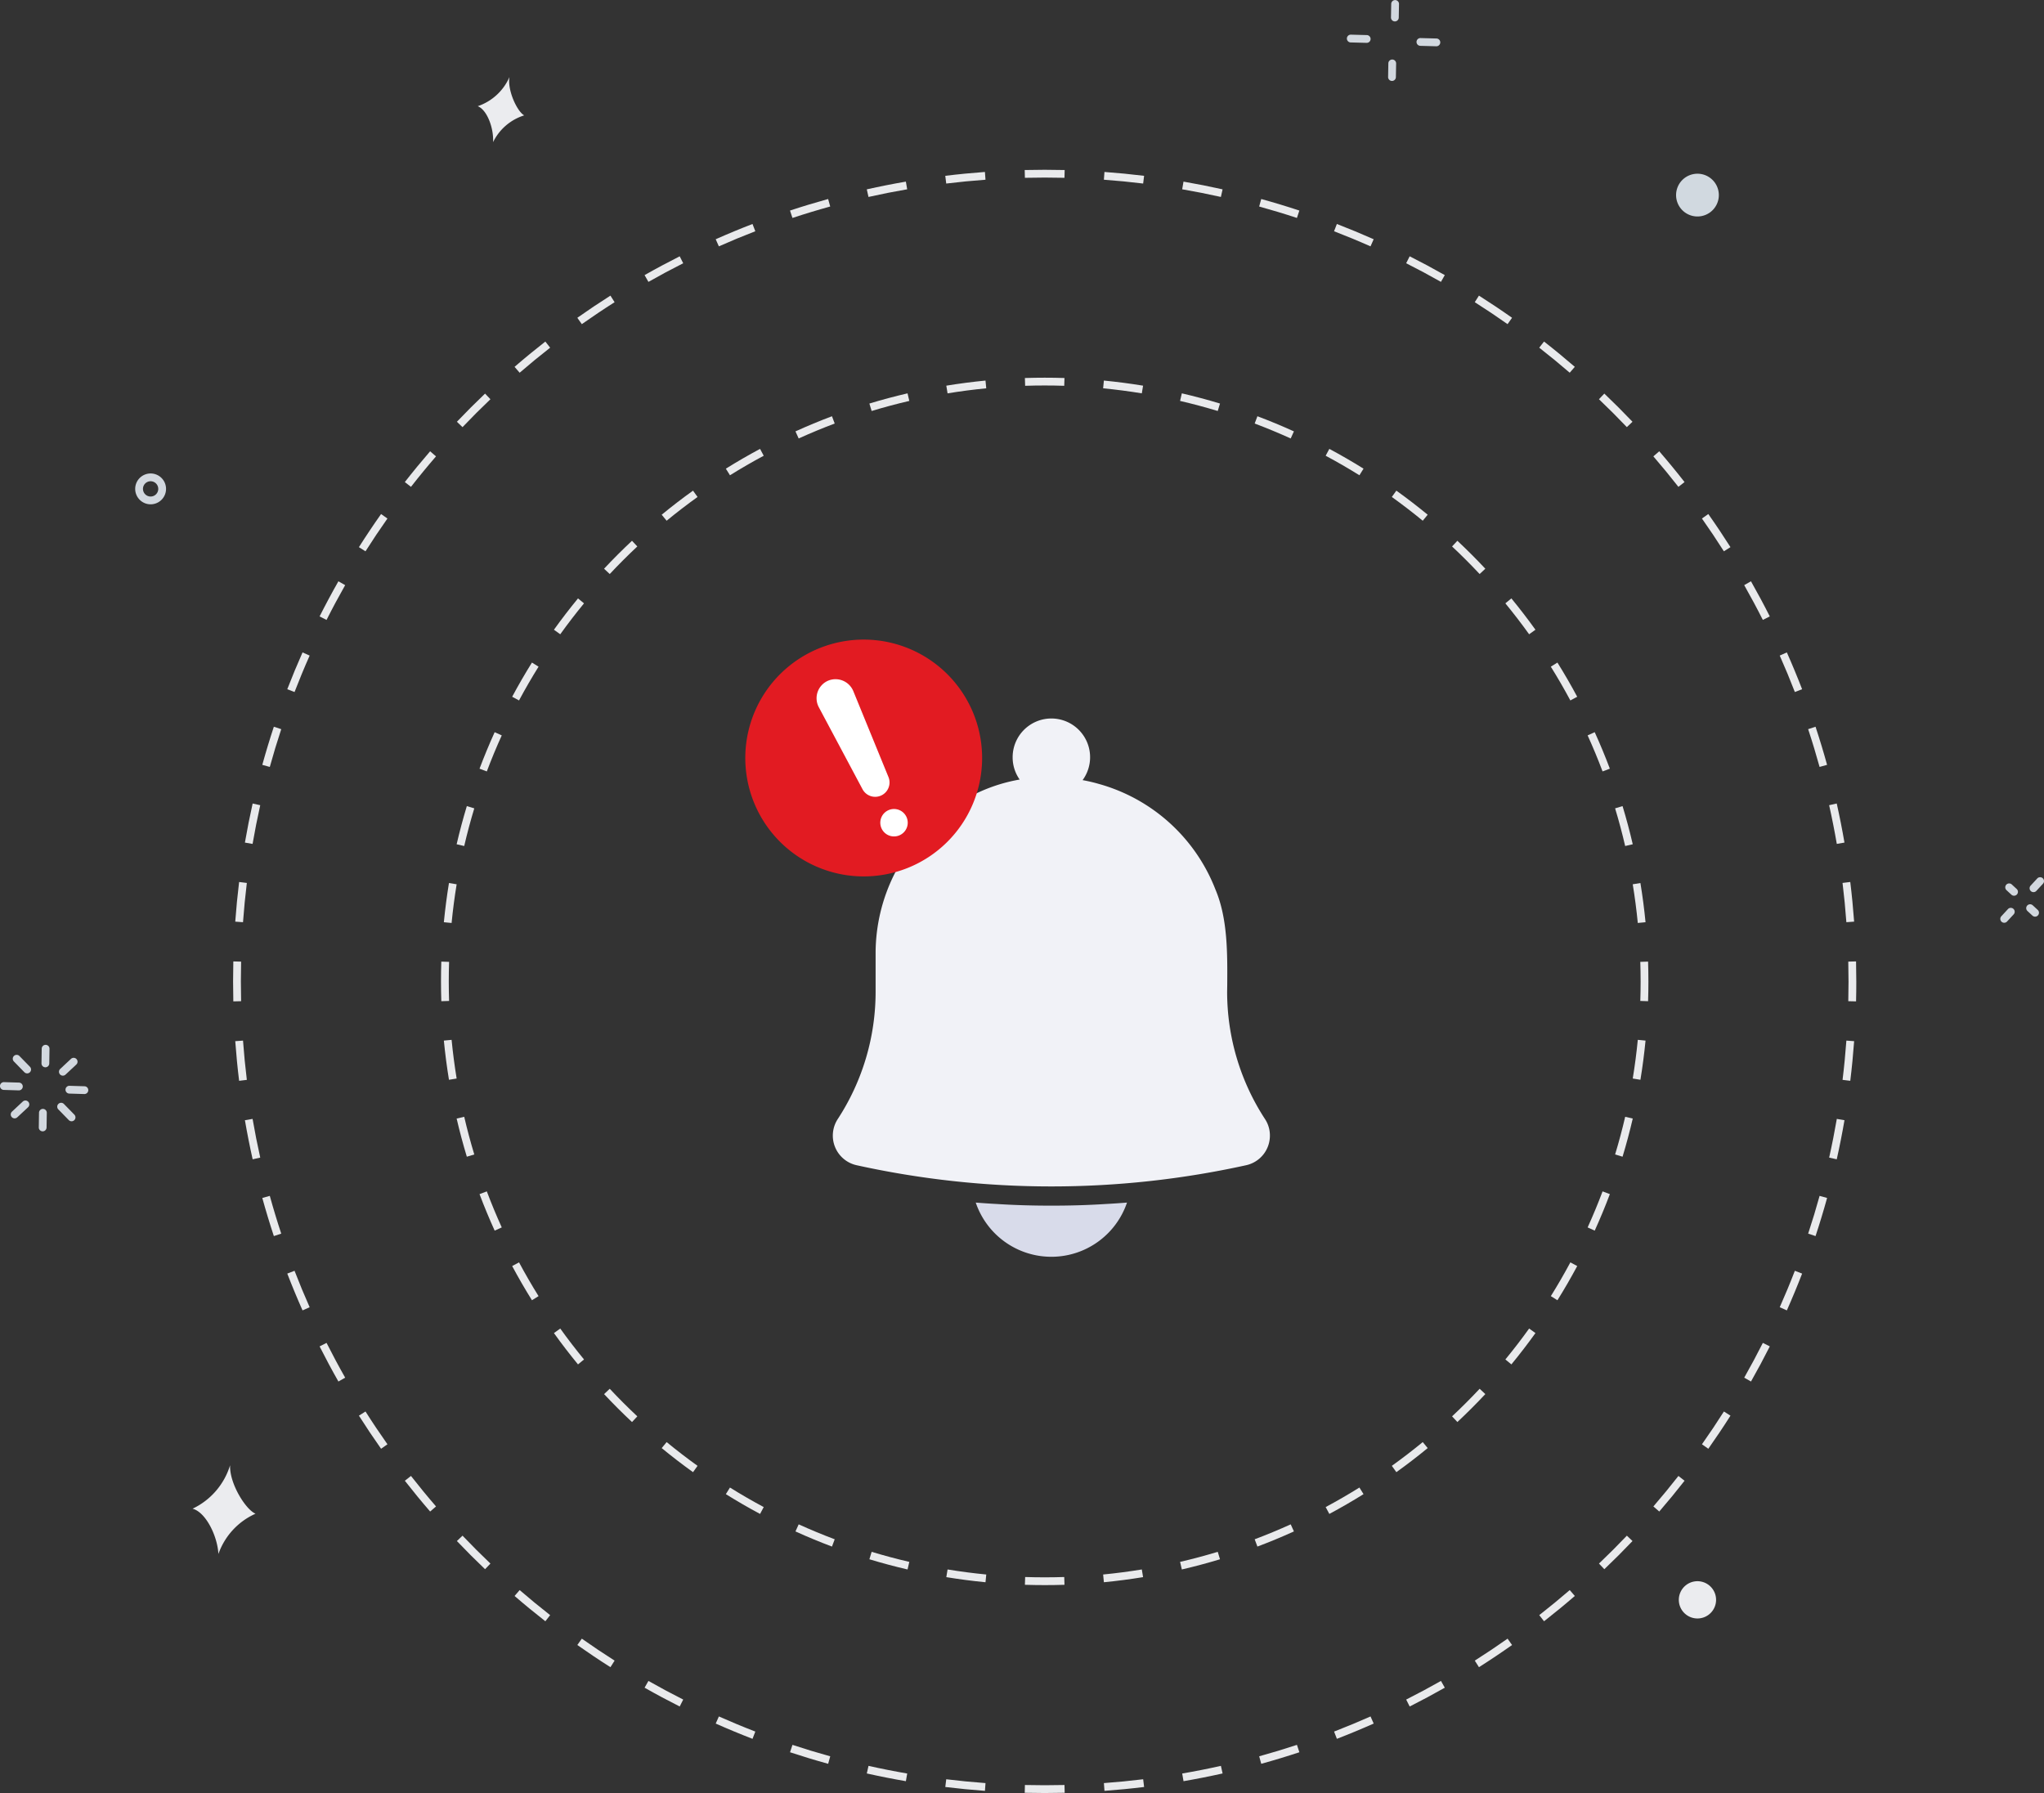<svg id="Layer_1" data-name="Layer 1" xmlns="http://www.w3.org/2000/svg" viewBox="0 0 646.014 566.687"><rect x="0" y="0" width="646.014" height="566.687" fill="#333333" stroke="none"/><defs><style>.cls-1{fill:#e9eaec;}.cls-2{fill:#f1f2f7;}.cls-3{fill:#d8dbea;}.cls-4{fill:#e21b22;}.cls-5{fill:#fff;}.cls-6{fill:#d2d8df;}.cls-7{fill:#ebecef;}.cls-7,.cls-8{fill-rule:evenodd;}.cls-8{fill:#d1d9e0;}</style></defs><title>no-subscriptions-found</title><path class="cls-1" d="M587.196,317.198q.077-3.148.076-6.315h-2.459q0,3.136-.076,6.255Zm-1.829,25.104q.761-6.221,1.22-12.53l-2.453-.179q-.454,6.249-1.208,12.411Zm-4.276,24.807q1.368-6.121,2.443-12.351l-2.423-.418q-1.064,6.17-2.421,12.233Zm-6.702,24.266q1.968-5.961,3.651-12.05l-2.371-.655q-1.665,6.028-3.616,11.934Zm-9.066,23.486q2.548-5.742,4.823-11.63l-2.295-.886q-2.25,5.829-4.777,11.518ZM553.986,437.34q3.103-5.467,5.945-11.1l-2.196-1.107q-2.812,5.576-5.888,10.992Zm-13.488,21.256q3.627-5.139,7.005-10.463l-2.077-1.317q-3.345,5.269-6.938,10.362Zm-15.502,19.836q4.113-4.764,7.994-9.728l-1.938-1.515q-3.843,4.915-7.917,9.636Zm-17.361,18.23q4.56-4.342,8.903-8.903l-1.781-1.697q-4.301,4.516-8.818,8.819ZM488.58,513.113q4.964-3.879,9.728-7.993l-1.607-1.862q-4.719,4.074-9.636,7.917Zm-20.57,14.513q5.321-3.376,10.462-7.004l-1.418-2.01q-5.091,3.593-10.362,6.938Zm-21.894,12.429q5.631-2.84,11.1-5.945l-1.214-2.139q-5.417,3.074-10.993,5.888ZM423.107,550.27q5.886-2.273,11.631-4.824l-.998-2.248q-5.688,2.524-11.519,4.777Zm-23.906,7.893q6.087-1.68,12.051-3.651l-.771-2.335q-5.905,1.949-11.934,3.616Zm-24.566,5.495q6.228-1.074,12.351-2.444l-.537-2.4q-6.063,1.356-12.232,2.42Zm-24.987,3.053q6.309-.459,12.53-1.22l-.298-2.442q-6.16.753-12.41,1.209Zm-18.888.685q3.165,0,6.314-.076l-.06-2.459q-3.117.075-6.254.075Zm-6.314-.076q3.147.075,6.314.076v-2.46q-3.136,0-6.255-.075Zm-25.105-1.829q6.221.759,12.531,1.22l.178-2.453q-6.249-.454-12.411-1.209Zm-24.807-4.277q6.121,1.37,12.351,2.444l.418-2.424q-6.168-1.063-12.232-2.42Zm-24.266-6.702q5.962,1.969,12.05,3.651l.655-2.371q-6.028-1.664-11.934-3.615Zm-23.486-9.066q5.743,2.55,11.631,4.824l.886-2.295q-5.83-2.25-11.519-4.777ZM204.304,534.11q5.468,3.104,11.1,5.945l1.107-2.196q-5.575-2.812-10.992-5.888Zm-21.256-13.489q5.139,3.627,10.463,7.005l1.317-2.076q-5.269-3.345-10.362-6.938ZM163.212,505.12q4.764,4.113,9.728,7.993l1.515-1.938q-4.916-3.841-9.635-7.917Zm-18.23-17.361q4.343,4.559,8.903,8.903l1.697-1.781q-4.516-4.302-8.819-8.819Zm-16.451-19.056q3.879,4.963,7.993,9.729l1.862-1.608q-4.074-4.718-7.917-9.635Zm-14.513-20.57q3.377,5.322,7.005,10.463l2.01-1.418q-3.592-5.091-6.938-10.363ZM101.59,426.24q2.84,5.63,5.945,11.099l2.139-1.214q-3.075-5.415-5.888-10.993ZM91.375,403.23q2.272,5.887,4.823,11.631l2.248-.998q-2.525-5.687-4.777-11.519Zm-7.894-23.905q1.681,6.087,3.651,12.05l2.336-.771q-1.95-5.904-3.616-11.934Zm-5.495-24.567q1.073,6.228,2.444,12.351l2.4-.537q-1.356-6.061-2.42-12.232Zm-3.053-24.986q.459,6.307,1.22,12.53l2.441-.298q-.752-6.16-1.208-12.411Zm-.685-18.889q0,3.166.076,6.314l2.459-.059q-.075-3.119-.075-6.255Zm.076-6.313q-.076,3.147-.076,6.313h2.46q0-3.135.075-6.254Zm1.829-25.105q-.76,6.221-1.22,12.53l2.453.179q.455-6.249,1.208-12.411Zm4.277-24.807q-1.369,6.122-2.444,12.351l2.424.418q1.063-6.168,2.42-12.232Zm6.702-24.266q-1.969,5.961-3.651,12.05l2.371.655q1.665-6.029,3.616-11.934Zm9.066-23.486q-2.549,5.742-4.823,11.631l2.295.886q2.251-5.83,4.777-11.519Zm11.336-22.478q-3.103,5.468-5.945,11.099l2.196,1.108q2.812-5.577,5.888-10.993Zm13.488-21.257q-3.627,5.141-7.005,10.463l2.077,1.318q3.345-5.271,6.938-10.363Zm15.501-19.836q-4.113,4.764-7.993,9.729l1.938,1.514q3.842-4.916,7.917-9.635Zm17.361-18.23q-4.559,4.343-8.903,8.903l1.781,1.697q4.302-4.516,8.819-8.819Zm19.055-16.451q-4.963,3.877-9.728,7.993l1.607,1.861q4.719-4.072,9.636-7.917Zm20.57-14.514q-5.32,3.377-10.462,7.005l1.418,2.01q5.091-3.592,10.362-6.938Zm21.893-12.428q-5.63,2.84-11.099,5.945l1.214,2.139q5.415-3.074,10.993-5.888Zm23.01-10.215q-5.887,2.272-11.631,4.823l.998,2.248q5.688-2.525,11.519-4.777Zm23.905-7.894q-6.087,1.681-12.05,3.651l.771,2.336q5.904-1.95,11.934-3.616Zm24.567-5.495q-6.228,1.074-12.351,2.444l.537,2.4q6.063-1.356,12.232-2.42Zm24.986-3.053q-6.308.459-12.53,1.22l.298,2.442q6.162-.752,12.411-1.208Zm18.889-.685q-3.167,0-6.314.076l.059,2.459q3.119-.075,6.255-.075Zm6.314.076q-3.148-.076-6.314-.076v2.46q3.136,0,6.254.075Zm25.104,1.829q-6.221-.76-12.53-1.22l-.178,2.453q6.248.455,12.41,1.208Zm24.808,4.277q-6.123-1.369-12.352-2.444l-.417,2.424q6.168,1.063,12.232,2.42Zm24.266,6.702q-5.963-1.969-12.051-3.651l-.654,2.371q6.027,1.665,11.933,3.616Zm23.486,9.066q-5.744-2.549-11.631-4.823l-.886,2.295q5.83,2.251,11.519,4.777Zm22.478,11.336q-5.467-3.104-11.1-5.945l-1.107,2.196q5.576,2.812,10.992,5.888Zm21.256,13.488q-5.139-3.626-10.462-7.005l-1.318,2.077q5.269,3.344,10.362,6.938Zm19.836,15.502q-4.764-4.113-9.728-7.993l-1.515,1.938q4.916,3.841,9.636,7.916Zm18.23,17.361q-4.343-4.559-8.903-8.903l-1.696,1.781q4.515,4.301,8.818,8.818Zm16.451,19.055q-3.878-4.962-7.993-9.728l-1.861,1.607q4.072,4.719,7.916,9.636Zm14.514,20.571q-3.378-5.322-7.005-10.463l-2.01,1.418q3.593,5.091,6.938,10.362Zm12.428,21.893q-2.84-5.631-5.945-11.1l-2.139,1.215q3.074,5.415,5.888,10.992Zm10.215,23.009q-2.273-5.886-4.824-11.631l-2.248.998q2.526,5.688,4.777,11.519Zm7.894,23.906q-1.681-6.087-3.652-12.051l-2.335.772q1.95,5.904,3.616,11.933Zm5.494,24.567q-1.073-6.228-2.444-12.352l-2.4.537q1.356,6.063,2.42,12.232Zm3.053,24.986q-.459-6.309-1.22-12.53l-2.442.298q.753,6.16,1.209,12.411Zm.685,18.888q0-3.165-.076-6.314l-2.459.06q.075,3.119.076,6.254Z" transform="translate(-0.579 -0.709)"/><path class="cls-1" d="M521.463,317.14q.101-3.117.1-6.256h-2.459q0,3.1-.1,6.176Zm-2.421,24.837q1.005-6.129,1.616-12.386l-2.448-.238q-.602,6.174-1.595,12.226Zm-5.648,24.312q1.803-5.951,3.224-12.06l-2.396-.556q-1.399,6.027-3.182,11.903Zm-8.797,23.363q2.574-5.673,4.784-11.537l-2.302-.867q-2.179,5.787-4.722,11.387Zm-11.785,22.002q3.298-5.292,6.254-10.809l-2.168-1.161q-2.916,5.444-6.173,10.669Zm-14.554,20.277q3.96-4.821,7.607-9.901l-1.998-1.434q-3.597,5.011-7.51,9.773Zm-17.067,18.214q4.557-4.269,8.83-8.829l-1.795-1.682q-4.215,4.498-8.716,8.716ZM441.906,465.99q5.076-3.645,9.9-7.608l-1.561-1.9q-4.76,3.909-9.773,7.51ZM420.72,479.191q5.516-2.954,10.809-6.254l-1.301-2.088q-5.223,3.255-10.669,6.174Zm-22.73,10.314q5.864-2.207,11.537-4.784l-1.017-2.239q-5.598,2.539-11.387,4.722Zm-23.885,7.237q6.106-1.417,12.06-3.223l-.713-2.354q-5.874,1.779-11.904,3.182Zm-24.638,4.04q6.253-.609,12.385-1.615l-.397-2.427q-6.051.992-12.226,1.594Zm-18.708.906q3.139,0,6.256-.101l-.079-2.458q-3.076.099-6.177.099Zm-6.256-.101q3.115.1,6.256.101v-2.46q-3.101,0-6.177-.099Zm-24.837-2.42q6.129,1.005,12.385,1.615l.239-2.448q-6.174-.6-12.226-1.594Zm-24.312-5.648q5.951,1.803,12.06,3.224l.556-2.396q-6.029-1.401-11.903-3.182Zm-23.362-8.797q5.671,2.574,11.536,4.784l.867-2.302q-5.787-2.179-11.387-4.722Zm-22.003-11.784q5.292,3.297,10.809,6.253l1.162-2.168q-5.445-2.916-10.67-6.173Zm-20.276-14.555q4.819,3.96,9.9,7.608l1.434-1.999q-5.012-3.597-9.773-7.51Zm-18.215-17.067q4.271,4.557,8.83,8.83l1.681-1.795q-4.499-4.215-8.716-8.717Zm-15.844-19.285q3.643,5.076,7.607,9.9l1.901-1.561q-3.911-4.76-7.51-9.774Zm-13.201-21.186q2.955,5.516,6.254,10.809l2.087-1.301q-3.254-5.223-6.172-10.669Zm-10.314-22.73q2.208,5.862,4.784,11.536l2.24-1.016q-2.541-5.598-4.722-11.387Zm-7.236-23.886q1.418,6.108,3.223,12.06l2.354-.713q-1.779-5.872-3.182-11.904Zm-4.04-24.638q.609,6.255,1.615,12.386l2.428-.398q-.992-6.05-1.595-12.226Zm-.905-18.707q0,3.139.1,6.255l2.458-.079q-.099-3.075-.099-6.176Zm.1-6.256q-.101,3.115-.1,6.256h2.459q0-3.101.099-6.177Zm2.42-24.838q-1.003,6.13-1.615,12.386l2.448.238q.602-6.172,1.595-12.226Zm5.648-24.312q-1.803,5.951-3.223,12.06l2.395.557q1.401-6.029,3.182-11.904Zm8.797-23.362q-2.574,5.671-4.784,11.537l2.302.866q2.18-5.785,4.722-11.387Zm11.784-22.002q-3.297,5.291-6.254,10.809l2.169,1.161q2.916-5.444,6.173-10.67Zm14.555-20.277q-3.961,4.819-7.608,9.9l1.998,1.434q3.597-5.012,7.51-9.773Zm17.066-18.215q-4.557,4.271-8.83,8.829l1.795,1.682q4.215-4.498,8.716-8.716Zm19.285-15.845q-5.078,3.645-9.9,7.608l1.561,1.9q4.76-3.909,9.773-7.51Zm21.185-13.201q-5.514,2.955-10.809,6.254l1.301,2.088q5.223-3.255,10.67-6.173Zm22.73-10.314q-5.862,2.208-11.536,4.784l1.016,2.24q5.598-2.541,11.387-4.722Zm23.886-7.237q-6.108,1.419-12.06,3.224l.713,2.354q5.872-1.78,11.903-3.182Zm24.637-4.04q-6.253.609-12.385,1.616l.398,2.427q6.049-.992,12.226-1.595Zm18.708-.905q-3.14,0-6.256.1l.08,2.459q3.075-.099,6.176-.1Zm6.256.1q-3.116-.099-6.256-.1v2.459q3.1,0,6.177.1Zm24.838,2.421q-6.131-1.005-12.386-1.616l-.238,2.448q6.174.602,12.226,1.595Zm24.312,5.648q-5.951-1.803-12.06-3.224l-.557,2.396q6.028,1.401,11.904,3.182Zm23.362,8.797q-5.672-2.574-11.537-4.784l-.866,2.302q5.785,2.179,11.387,4.722Zm22.002,11.785q-5.29-3.298-10.809-6.254l-1.161,2.168q5.444,2.916,10.67,6.173Zm20.277,14.554q-4.821-3.96-9.9-7.607l-1.434,1.998q5.012,3.597,9.773,7.51Zm18.215,17.067q-4.27-4.557-8.83-8.829l-1.681,1.794q4.498,4.215,8.716,8.717Zm15.845,19.285q-3.645-5.076-7.608-9.9l-1.901,1.561q3.91,4.76,7.51,9.774Zm13.2,21.186q-2.954-5.516-6.254-10.809l-2.087,1.301q3.255,5.223,6.173,10.669Zm10.315,22.73q-2.208-5.862-4.784-11.537l-2.24,1.017q2.541,5.598,4.722,11.387Zm7.237,23.885q-1.419-6.106-3.224-12.06l-2.354.714q1.78,5.872,3.182,11.903Zm4.04,24.638q-.609-6.253-1.616-12.385l-2.427.398q.992,6.049,1.595,12.225Zm.905,18.708q0-3.141-.1-6.256l-2.459.079q.099,3.076.1,6.177Z" transform="translate(-0.579 -0.709)"/><path class="cls-2" d="M401.936,359.587a9.557,9.557,0,0,1-7.471,9.385,285.942,285.942,0,0,1-123.191,0,9.58,9.58,0,0,1-5.923-14.579,73.561,73.561,0,0,0,11.967-40.273V301.788a55.87,55.87,0,0,1,22.293-44.404,52.419,52.419,0,0,1,23.235-10.297,12.119,12.119,0,0,1-2.217-7.016,12.24,12.24,0,1,1,22.111,7.199,50.897,50.897,0,0,1,5.072,1.184,55.476,55.476,0,0,1,36.933,33.44c3.888,9.173,3.767,20.35,3.706,30.221l-.031,2.035a73.54,73.54,0,0,0,11.967,40.243A9.365,9.365,0,0,1,401.936,359.587Z" transform="translate(-0.579 -0.709)"/><path class="cls-3" d="M315.77,381.243c5.679.364,11.389.516,17.099.516s11.42-.152,17.1-.516c2.278-.122,4.556-.274,6.803-.456a25.241,25.241,0,0,1-47.806,0C311.214,380.969,313.492,381.121,315.77,381.243Z" transform="translate(-0.579 -0.709)"/><path class="cls-4" d="M304.447,261.407a37.424,37.424,0,1,0-52.017,9.762A37.424,37.424,0,0,0,304.447,261.407Z" transform="translate(-0.579 -0.709)"/><path class="cls-5" d="M262.117,215.927a6.043,6.043,0,0,0-2.751,8.297l13.832,25.953a4.536,4.536,0,0,0,8.197-3.85l-11.137-27.218a6.082,6.082,0,0,0-8.141-3.182Z" transform="translate(-0.579 -0.709)"/><path class="cls-5" d="M284.981,264.654a4.335,4.335,0,1,0-1.641.407A4.328,4.328,0,0,0,284.981,264.654Z" transform="translate(-0.579 -0.709)"/><path class="cls-6" d="M27.289,344.025l-4.74-.145-.075,2.459,4.74.145Zm-4.74-.145a1.23,1.23,0,0,0-.075,2.459Zm4.664,2.604a1.23,1.23,0,0,0,.075-2.459Z" transform="translate(-0.579 -0.709)"/><path class="cls-6" d="M23.013,335.369l-3.399,3.175,1.679,1.797,3.399-3.175Zm-3.399,3.175a1.23,1.23,0,0,0-.315,1.332,1.227,1.227,0,0,0,.643.689,1.222,1.222,0,0,0,.468.109,1.223,1.223,0,0,0,.882-.333Zm5.078-1.378a1.231,1.231,0,0,0,.392-.857,1.229,1.229,0,0,0-1.189-1.273,1.234,1.234,0,0,0-.882.333Z" transform="translate(-0.579 -0.709)"/><path class="cls-6" d="M13.763,332.145l-.071,4.634,2.459.038.071-4.634Zm-.071,4.634a1.231,1.231,0,0,0,.346.876,1.226,1.226,0,0,0,.865.375,1.231,1.231,0,0,0,1.249-1.213Zm2.531-4.596a1.229,1.229,0,0,0-.741-1.15,1.228,1.228,0,0,0-.942-.014,1.232,1.232,0,0,0-.676.656,1.233,1.233,0,0,0-.1.47Z" transform="translate(-0.579 -0.709)"/><path class="cls-6" d="M4.981,336.204l3.301,3.38,1.76-1.719-3.301-3.379Zm3.301,3.38a1.23,1.23,0,1,0,1.76-1.719Zm-1.541-5.098a1.23,1.23,0,1,0-1.76,1.718Z" transform="translate(-0.579 -0.709)"/><path class="cls-6" d="M1.771,345.18l4.737.145.075-2.459-4.737-.145Zm4.737.145a1.23,1.23,0,0,0,.075-2.459Zm-4.662-2.604a1.23,1.23,0,0,0-.075,2.459Z" transform="translate(-0.579 -0.709)"/><path class="cls-6" d="M6.045,353.836l3.402-3.175-1.678-1.798-3.402,3.175Zm3.402-3.175a1.229,1.229,0,0,0-.328-2.021,1.223,1.223,0,0,0-.943-.031,1.224,1.224,0,0,0-.408.254Zm-5.08,1.377a1.229,1.229,0,0,0,.796,2.131,1.224,1.224,0,0,0,.882-.333Z" transform="translate(-0.579 -0.709)"/><path class="cls-6" d="M15.298,357.061l.071-4.634-2.459-.038-.071,4.634Zm.071-4.634a1.227,1.227,0,0,0-.742-1.147,1.205,1.205,0,0,0-.469-.101,1.229,1.229,0,0,0-1.249,1.21Zm-2.531,4.596a1.227,1.227,0,0,0,.086.472,1.212,1.212,0,0,0,.26.403,1.23,1.23,0,0,0,2.113-.837Z" transform="translate(-0.579 -0.709)"/><path class="cls-6" d="M24.079,353l-3.301-3.379-1.76,1.719,3.301,3.379Zm-3.301-3.379a1.23,1.23,0,1,0-1.76,1.719Zm1.541,5.098A1.23,1.23,0,0,0,24.079,353Z" transform="translate(-0.579 -0.709)"/><path class="cls-6" d="M644.454,278.354l-2.083,2.255,1.807,1.669,2.083-2.255Zm-2.083,2.255a1.226,1.226,0,0,0-.213,1.35,1.202,1.202,0,0,0,.282.388,1.215,1.215,0,0,0,.409.251,1.237,1.237,0,0,0,.474.075,1.259,1.259,0,0,0,.467-.112,1.243,1.243,0,0,0,.388-.283Zm3.89-.586a1.237,1.237,0,0,0,.254-.41,1.221,1.221,0,0,0,.077-.475,1.227,1.227,0,0,0-.394-.859,1.235,1.235,0,0,0-.888-.325,1.243,1.243,0,0,0-.468.114,1.23,1.23,0,0,0-.388.286Z" transform="translate(-0.579 -0.709)"/><path class="cls-6" d="M634.745,282.053l1.572,1.448,1.667-1.808-1.572-1.449Zm1.572,1.448a1.23,1.23,0,0,0,1.667-1.808Zm.095-3.257a1.243,1.243,0,0,0-.41-.25,1.211,1.211,0,0,0-.474-.074,1.23,1.23,0,0,0-.783,2.133Z" transform="translate(-0.579 -0.709)"/><path class="cls-6" d="M634.896,291.98l2.084-2.256-1.807-1.668L633.09,290.311Zm2.084-2.256a1.23,1.23,0,1,0-1.807-1.668Zm-3.89.587a1.23,1.23,0,0,0,1.806,1.669Z" transform="translate(-0.579 -0.709)"/><path class="cls-6" d="M644.604,288.282l-1.569-1.449L641.366,288.64l1.57,1.449Zm-1.569-1.449a1.226,1.226,0,0,0-.41-.25,1.213,1.213,0,0,0-.474-.075,1.23,1.23,0,0,0-.785,2.132Zm-.099,3.256a1.205,1.205,0,0,0,.409.253,1.223,1.223,0,0,0,.475.077,1.261,1.261,0,0,0,.468-.112,1.229,1.229,0,0,0,.715-1.17,1.229,1.229,0,0,0-.399-.855Z" transform="translate(-0.579 -0.709)"/><path class="cls-6" d="M454.581,12.874l-5.04-.135-.066,2.459,5.04.135Zm-5.04-.135a1.229,1.229,0,0,0-1.156.728,1.233,1.233,0,0,0,.23,1.347,1.231,1.231,0,0,0,.86.383Zm4.974,2.594a1.235,1.235,0,0,0,.475-.079,1.234,1.234,0,0,0,.686-.648,1.225,1.225,0,0,0,.025-.944,1.23,1.23,0,0,0-.65-.684,1.236,1.236,0,0,0-.47-.105Z" transform="translate(-0.579 -0.709)"/><path class="cls-6" d="M440.28,1.914,440.203,6.221l2.46.044.076-4.307ZM440.203,6.221a1.234,1.234,0,0,0,.343.88,1.231,1.231,0,0,0,2.117-.836Zm2.536-4.263a1.23,1.23,0,0,0-2.459-.044Z" transform="translate(-0.579 -0.709)"/><path class="cls-6" d="M427.452,14.121l5.04.133.065-2.459-5.04-.133Zm5.04.133a1.231,1.231,0,0,0,1.161-.727,1.226,1.226,0,0,0,.025-.944,1.225,1.225,0,0,0-.258-.407,1.212,1.212,0,0,0-.394-.277,1.224,1.224,0,0,0-.469-.104Zm-4.975-2.591a1.23,1.23,0,0,0-.065,2.459Z" transform="translate(-0.579 -0.709)"/><path class="cls-6" d="M441.754,25.08l.077-4.307-2.46-.044-.076,4.307Zm.077-4.307a1.23,1.23,0,0,0-2.46-.044Zm-2.536,4.263a1.239,1.239,0,0,0,.084.474,1.206,1.206,0,0,0,.259.406,1.229,1.229,0,0,0,2.116-.836Z" transform="translate(-0.579 -0.709)"/><path class="cls-7" d="M81.343,479.116a21.878,21.878,0,0,0-11.73,12.729c-.347-5.869-4.073-13.245-8.173-14.308A22.421,22.421,0,0,0,73.303,463.79C73.042,469.531,78.254,477.867,81.343,479.116Z" transform="translate(-0.579 -0.709)"/><path class="cls-7" d="M166.255,37.172a16.395,16.395,0,0,0-9.838,8.463c.248-4.4-1.889-10.217-4.851-11.363a16.819,16.819,0,0,0,10.026-9.214C160.901,29.313,164.061,35.974,166.255,37.172Z" transform="translate(-0.579 -0.709)"/><path class="cls-8" d="M536.918,69.125a6.757,6.757,0,1,1,2.599-.458A6.763,6.763,0,0,1,536.918,69.125Z" transform="translate(-0.579 -0.709)"/><path class="cls-7" d="M536.937,512.229a5.888,5.888,0,1,1,2.262-.399A5.883,5.883,0,0,1,536.937,512.229Z" transform="translate(-0.579 -0.709)"/><path class="cls-6" d="M50.597,155.274a2.418,2.418,0,0,1-.744,1.693,2.415,2.415,0,0,1-1.723.671l-.054,2.459a4.877,4.877,0,0,0,4.981-4.769Zm-2.364-2.465a2.417,2.417,0,0,1,2.364,2.465l2.459.054a4.876,4.876,0,0,0-4.769-4.978Zm-2.465,2.36a2.412,2.412,0,0,1,2.465-2.36l.054-2.459a4.873,4.873,0,0,0-4.978,4.768Zm2.361,2.469a2.415,2.415,0,0,1-2.361-2.469l-2.459-.051a4.875,4.875,0,0,0,4.766,4.979Z" transform="translate(-0.579 -0.709)"/></svg>